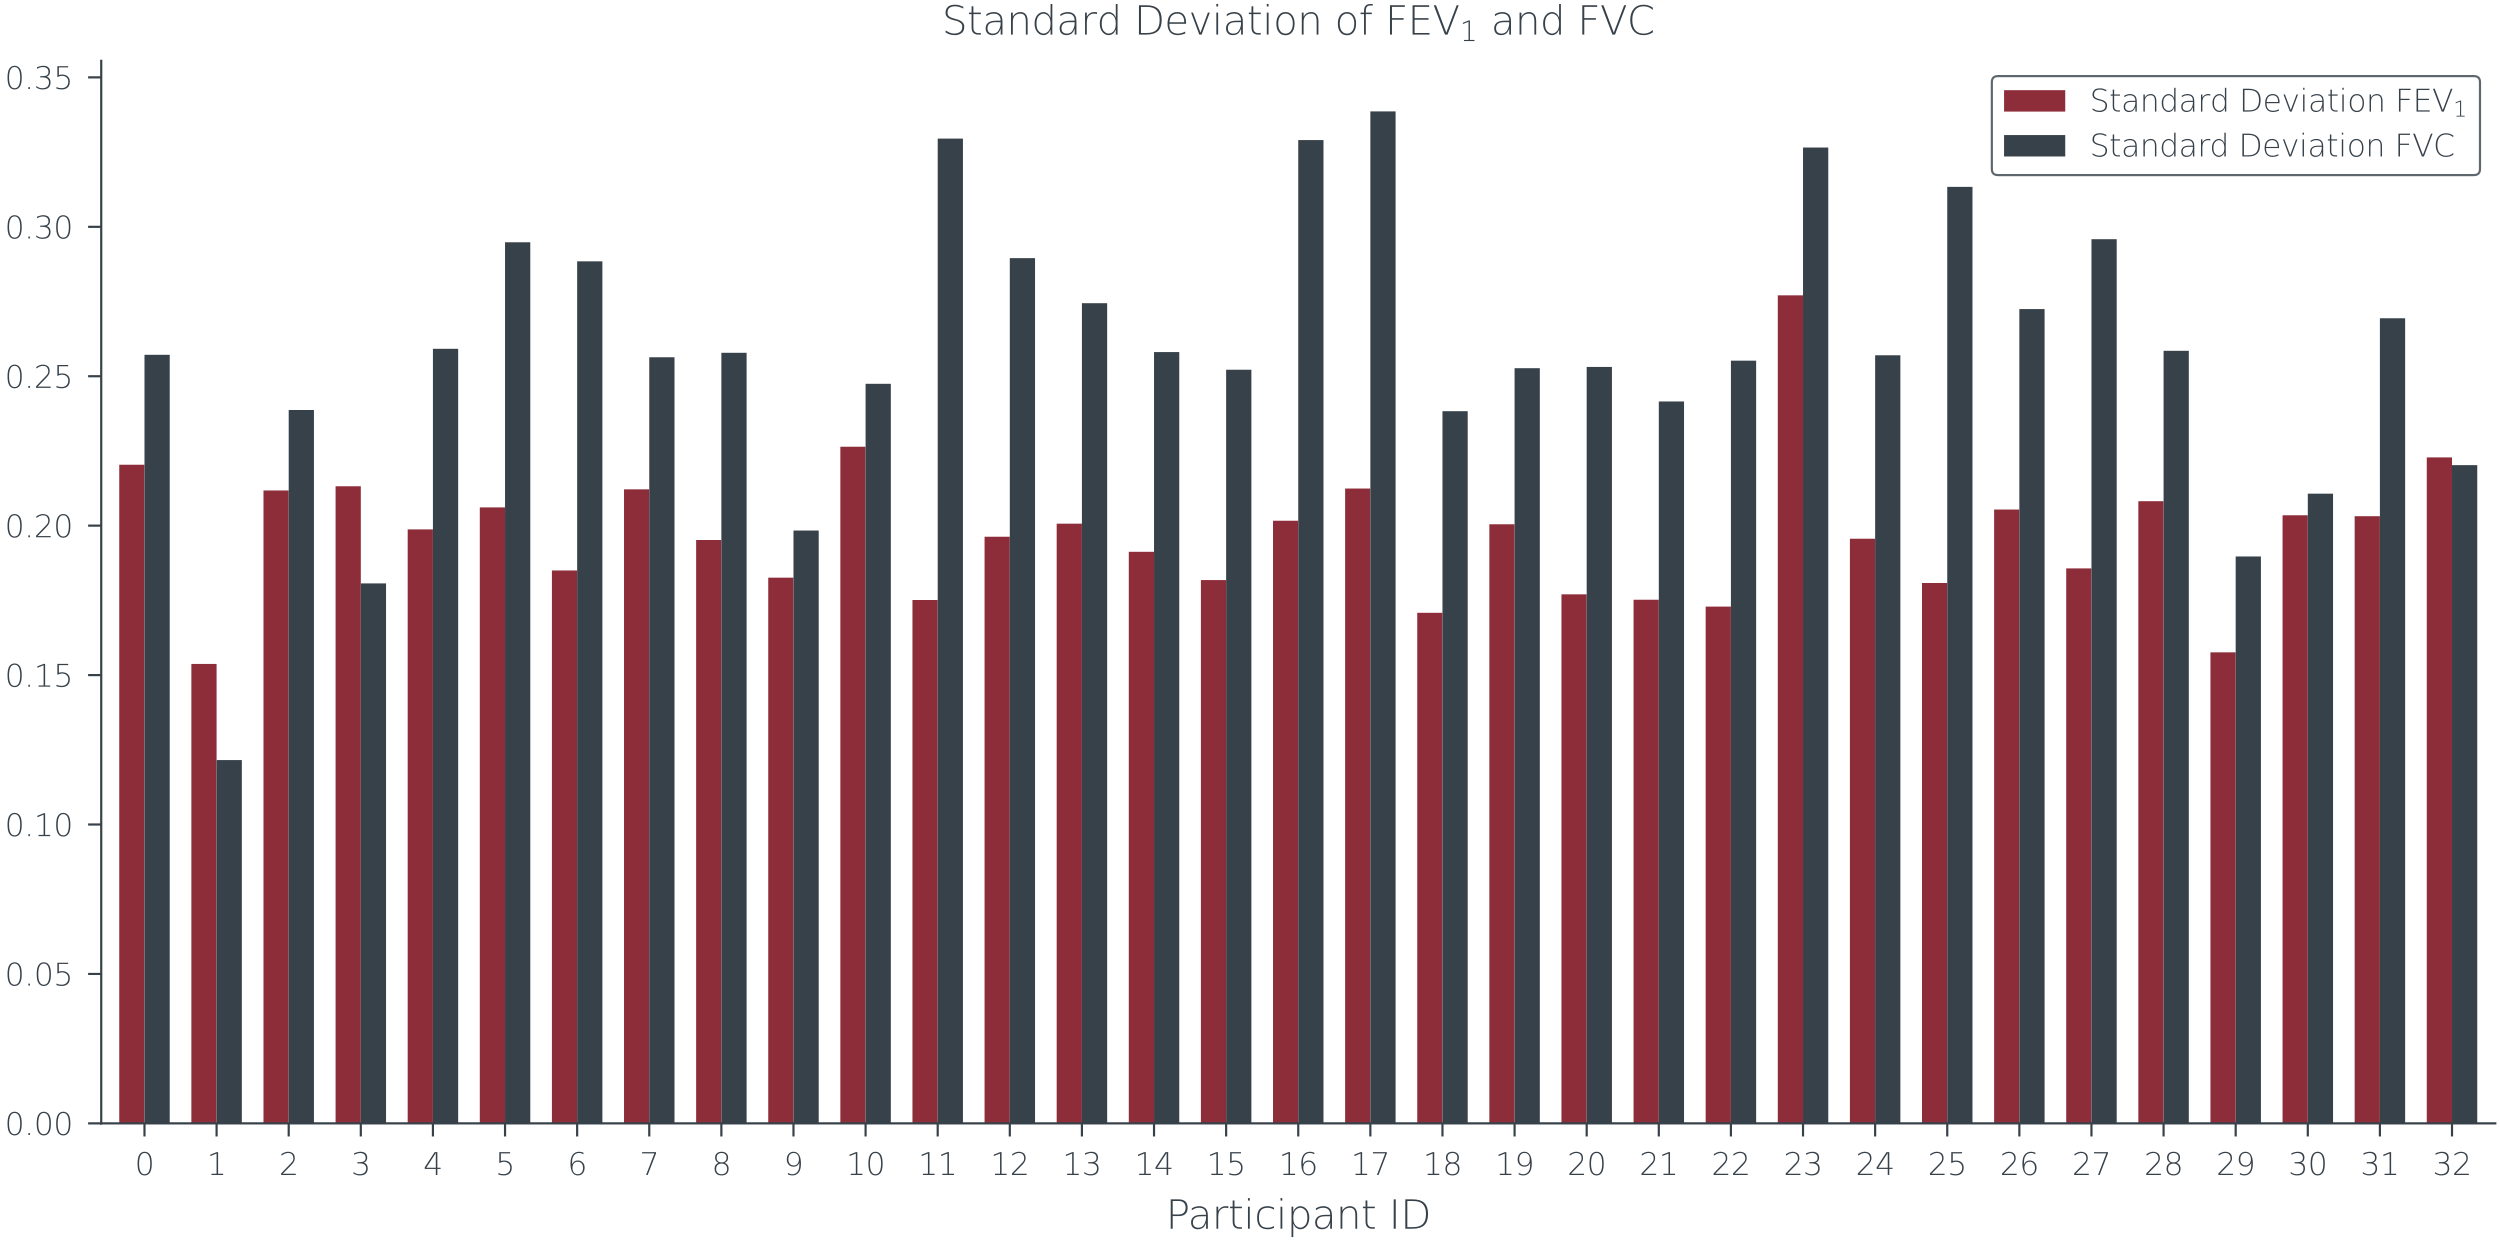 <?xml version="1.0" encoding="utf-8" standalone="no"?>
<!DOCTYPE svg PUBLIC "-//W3C//DTD SVG 1.1//EN"
  "http://www.w3.org/Graphics/SVG/1.1/DTD/svg11.dtd">
<svg xmlns:xlink="http://www.w3.org/1999/xlink" width="572.16pt" height="284.16pt" viewBox="0 0 572.16 284.16" xmlns="http://www.w3.org/2000/svg" version="1.1">
 <defs>
  <style type="text/css">*{stroke-linejoin: round; stroke-linecap: butt}</style>
 </defs>
 <g id="figure_1">
  <g id="patch_1">
   <path d="M 0 284.16 
L 572.16 284.16 
L 572.16 0 
L 0 0 
L 0 284.16 
z
" style="fill: none"/>
  </g>
  <g id="axes_1">
   <g id="patch_2">
    <path d="M 23.166 257.095 
L 571.08 257.095 
L 571.08 13.919 
L 23.166 13.919 
L 23.166 257.095 
z
" style="fill: none"/>
   </g>
   <g id="matplotlib.axis_1">
    <g id="xtick_1">
     <g id="line2d_1">
      <defs>
       <path id="m3f6332f633" d="M 0 0 
L 0 3 
" style="stroke: #37414a; stroke-width: 0.5"/>
      </defs>
      <g>
       <use xlink:href="#m3f6332f633" x="33.068" y="257.095" style="fill: #37414a; stroke: #37414a; stroke-width: 0.5"/>
      </g>
     </g>
     <g id="text_1">
      <!-- 0 -->
      <g style="fill: #37414a" transform="translate(30.841 268.913)scale(0.07 -0.07)">
       <defs>
        <path id="DejaVuSans-ExtraLight-30" d="M 2016 4494 
Q 1444 4494 1166 3938 
Q 888 3378 888 2328 
Q 888 1278 1166 719 
Q 1444 163 2016 163 
Q 2606 163 2884 719 
Q 3163 1278 3163 2328 
Q 3163 3378 2884 3938 
Q 2606 4494 2016 4494 
z
M 2016 4750 
Q 2691 4750 3084 4200 
Q 3478 3647 3478 2328 
Q 3478 1009 3084 456 
Q 2691 -94 2016 -94 
Q 1359 -94 966 456 
Q 572 1009 572 2328 
Q 572 3647 966 4200 
Q 1359 4750 2016 4750 
z
" transform="scale(0.016)"/>
       </defs>
       <use xlink:href="#DejaVuSans-ExtraLight-30"/>
      </g>
     </g>
    </g>
    <g id="xtick_2">
     <g id="line2d_2">
      <g>
       <use xlink:href="#m3f6332f633" x="49.571" y="257.095" style="fill: #37414a; stroke: #37414a; stroke-width: 0.5"/>
      </g>
     </g>
     <g id="text_2">
      <!-- 1 -->
      <g style="fill: #37414a" transform="translate(47.345 268.913)scale(0.07 -0.07)">
       <defs>
        <path id="DejaVuSans-ExtraLight-31" d="M 950 256 
L 1981 256 
L 1981 4378 
L 703 3866 
L 703 4153 
L 1975 4666 
L 2294 4666 
L 2294 256 
L 3325 256 
L 3325 0 
L 950 0 
L 950 256 
z
" transform="scale(0.016)"/>
       </defs>
       <use xlink:href="#DejaVuSans-ExtraLight-31"/>
      </g>
     </g>
    </g>
    <g id="xtick_3">
     <g id="line2d_3">
      <g>
       <use xlink:href="#m3f6332f633" x="66.075" y="257.095" style="fill: #37414a; stroke: #37414a; stroke-width: 0.5"/>
      </g>
     </g>
     <g id="text_3">
      <!-- 2 -->
      <g style="fill: #37414a" transform="translate(63.848 268.913)scale(0.07 -0.07)">
       <defs>
        <path id="DejaVuSans-ExtraLight-32" d="M 769 253 
L 3431 253 
L 3431 0 
L 444 0 
L 444 328 
L 1606 1538 
Q 2038 1975 2388 2347 
Q 2713 2694 2822 2884 
Q 2931 3075 2931 3388 
Q 2931 3928 2600 4256 
Q 2359 4494 1825 4494 
Q 1513 4494 1106 4313 
Q 928 4231 500 3953 
L 500 4284 
Q 681 4413 1031 4569 
Q 1428 4747 1819 4750 
Q 2422 4750 2828 4441 
Q 3225 4131 3225 3419 
Q 3225 3131 3119 2875 
Q 2994 2575 2725 2266 
Q 2647 2175 2228 1744 
L 769 253 
z
" transform="scale(0.016)"/>
       </defs>
       <use xlink:href="#DejaVuSans-ExtraLight-32"/>
      </g>
     </g>
    </g>
    <g id="xtick_4">
     <g id="line2d_4">
      <g>
       <use xlink:href="#m3f6332f633" x="82.578" y="257.095" style="fill: #37414a; stroke: #37414a; stroke-width: 0.5"/>
      </g>
     </g>
     <g id="text_4">
      <!-- 3 -->
      <g style="fill: #37414a" transform="translate(80.351 268.913)scale(0.07 -0.07)">
       <defs>
        <path id="DejaVuSans-ExtraLight-33" d="M 2597 2516 
Q 2972 2425 3188 2113 
Q 3400 1806 3400 1356 
Q 3400 666 3003 287 
Q 2606 -91 1734 -91 
Q 1441 -91 1131 0 
Q 819 94 488 288 
L 488 628 
Q 750 400 1063 281 
Q 1375 166 1700 166 
Q 2375 166 2731 472 
Q 3084 775 3084 1356 
Q 3084 1831 2756 2097 
Q 2425 2366 1838 2366 
L 1294 2366 
L 1294 2628 
L 1863 2628 
Q 2403 2628 2688 2844 
Q 2975 3063 2975 3475 
Q 2975 3963 2681 4225 
Q 2384 4488 1834 4488 
Q 1578 4488 1281 4397 
Q 984 4306 628 4116 
L 628 4441 
Q 988 4594 1300 4666 
Q 1616 4744 1894 4750 
Q 2609 4750 2950 4425 
Q 3294 4097 3294 3541 
Q 3294 3169 3113 2888 
Q 2938 2616 2597 2516 
z
" transform="scale(0.016)"/>
       </defs>
       <use xlink:href="#DejaVuSans-ExtraLight-33"/>
      </g>
     </g>
    </g>
    <g id="xtick_5">
     <g id="line2d_5">
      <g>
       <use xlink:href="#m3f6332f633" x="99.082" y="257.095" style="fill: #37414a; stroke: #37414a; stroke-width: 0.5"/>
      </g>
     </g>
     <g id="text_5">
      <!-- 4 -->
      <g style="fill: #37414a" transform="translate(96.855 268.913)scale(0.07 -0.07)">
       <defs>
        <path id="DejaVuSans-ExtraLight-34" d="M 2575 4494 
L 638 1488 
L 2575 1488 
L 2575 4494 
z
M 2331 4666 
L 2894 4666 
L 2894 1488 
L 3559 1488 
L 3559 1238 
L 2894 1238 
L 2894 0 
L 2575 0 
L 2575 1238 
L 313 1238 
L 313 1563 
L 2331 4666 
z
" transform="scale(0.016)"/>
       </defs>
       <use xlink:href="#DejaVuSans-ExtraLight-34"/>
      </g>
     </g>
    </g>
    <g id="xtick_6">
     <g id="line2d_6">
      <g>
       <use xlink:href="#m3f6332f633" x="115.585" y="257.095" style="fill: #37414a; stroke: #37414a; stroke-width: 0.5"/>
      </g>
     </g>
     <g id="text_6">
      <!-- 5 -->
      <g style="fill: #37414a" transform="translate(113.358 268.913)scale(0.07 -0.07)">
       <defs>
        <path id="DejaVuSans-ExtraLight-35" d="M 816 4666 
L 3031 4666 
L 3031 4413 
L 1131 4413 
L 1131 2847 
Q 1269 2897 1406 2925 
Q 1544 2950 1809 2950 
Q 2525 2950 2944 2556 
Q 3359 2166 3359 1497 
Q 3359 744 2931 325 
Q 2503 -91 1722 -91 
Q 1463 -91 1191 -47 
Q 922 -3 631 84 
L 631 403 
Q 875 288 1138 228 
Q 1397 172 1688 172 
Q 2313 172 2681 528 
Q 3050 884 3050 1497 
Q 3050 2050 2691 2372 
Q 2328 2697 1709 2697 
Q 1581 2697 1331 2628 
Q 1078 2563 816 2422 
L 816 4666 
z
" transform="scale(0.016)"/>
       </defs>
       <use xlink:href="#DejaVuSans-ExtraLight-35"/>
      </g>
     </g>
    </g>
    <g id="xtick_7">
     <g id="line2d_7">
      <g>
       <use xlink:href="#m3f6332f633" x="132.089" y="257.095" style="fill: #37414a; stroke: #37414a; stroke-width: 0.5"/>
      </g>
     </g>
     <g id="text_7">
      <!-- 6 -->
      <g style="fill: #37414a" transform="translate(129.862 268.913)scale(0.07 -0.07)">
       <defs>
        <path id="DejaVuSans-ExtraLight-36" d="M 2900 2365 
Q 2609 2706 2112 2706 
Q 1616 2706 1325 2365 
Q 1034 2025 1034 1434 
Q 1034 844 1325 503 
Q 1616 163 2112 163 
Q 2609 163 2900 503 
Q 3191 844 3191 1434 
Q 3191 2025 2900 2365 
z
M 3278 4563 
L 3278 4231 
Q 3059 4363 2841 4431 
Q 2619 4500 2403 4500 
Q 1472 4500 1100 3584 
Q 931 3169 944 2175 
Q 1103 2519 1347 2713 
Q 1663 2966 2150 2966 
Q 2738 2966 3128 2550 
Q 3516 2138 3516 1497 
Q 3516 778 3134 343 
Q 2753 -91 2141 -91 
Q 1400 -91 1009 531 
Q 622 1150 622 2328 
Q 622 3584 1100 4169 
Q 1575 4750 2381 4750 
Q 2597 4750 2819 4703 
Q 3038 4656 3278 4563 
z
" transform="scale(0.016)"/>
       </defs>
       <use xlink:href="#DejaVuSans-ExtraLight-36"/>
      </g>
     </g>
    </g>
    <g id="xtick_8">
     <g id="line2d_8">
      <g>
       <use xlink:href="#m3f6332f633" x="148.592" y="257.095" style="fill: #37414a; stroke: #37414a; stroke-width: 0.5"/>
      </g>
     </g>
     <g id="text_8">
      <!-- 7 -->
      <g style="fill: #37414a" transform="translate(146.365 268.913)scale(0.07 -0.07)">
       <defs>
        <path id="DejaVuSans-ExtraLight-37" d="M 525 4666 
L 3363 4666 
L 3363 4397 
L 1669 0 
L 1338 0 
L 3034 4409 
L 525 4409 
L 525 4666 
z
" transform="scale(0.016)"/>
       </defs>
       <use xlink:href="#DejaVuSans-ExtraLight-37"/>
      </g>
     </g>
    </g>
    <g id="xtick_9">
     <g id="line2d_9">
      <g>
       <use xlink:href="#m3f6332f633" x="165.095" y="257.095" style="fill: #37414a; stroke: #37414a; stroke-width: 0.5"/>
      </g>
     </g>
     <g id="text_9">
      <!-- 8 -->
      <g style="fill: #37414a" transform="translate(162.868 268.913)scale(0.07 -0.07)">
       <defs>
        <path id="DejaVuSans-ExtraLight-38" d="M 2034 2325 
Q 1513 2325 1213 2038 
Q 916 1747 916 1240 
Q 916 734 1213 447 
Q 1513 156 2034 156 
Q 2556 156 2856 447 
Q 3159 738 3159 1241 
Q 3159 1747 2859 2038 
Q 2559 2325 2034 2325 
z
M 1403 2484 
Q 1100 2597 906 2863 
Q 703 3141 703 3541 
Q 703 4100 1059 4425 
Q 1416 4750 2034 4750 
Q 2656 4750 3009 4425 
Q 3366 4100 3366 3541 
Q 3366 3125 3163 2863 
Q 2953 2591 2669 2484 
Q 3019 2369 3238 2069 
Q 3466 1759 3466 1313 
Q 3466 634 3097 272 
Q 2725 -91 2034 -91 
Q 1344 -91 972 272 
Q 603 634 603 1313 
Q 603 1759 831 2069 
Q 1084 2378 1403 2484 
z
M 1287 4241 
Q 1022 3988 1022 3534 
Q 1022 3081 1287 2828 
Q 1553 2575 2034 2575 
Q 2509 2575 2781 2828 
Q 3050 3081 3050 3534 
Q 3050 3988 2781 4241 
Q 2509 4494 2034 4494 
Q 1553 4494 1287 4241 
z
" transform="scale(0.016)"/>
       </defs>
       <use xlink:href="#DejaVuSans-ExtraLight-38"/>
      </g>
     </g>
    </g>
    <g id="xtick_10">
     <g id="line2d_10">
      <g>
       <use xlink:href="#m3f6332f633" x="181.599" y="257.095" style="fill: #37414a; stroke: #37414a; stroke-width: 0.5"/>
      </g>
     </g>
     <g id="text_10">
      <!-- 9 -->
      <g style="fill: #37414a" transform="translate(179.372 268.913)scale(0.07 -0.07)">
       <defs>
        <path id="DejaVuSans-ExtraLight-39" d="M 859 97 
L 859 428 
Q 1078 297 1297 228 
Q 1519 159 1734 159 
Q 2666 159 3038 1075 
Q 3206 1491 3194 2484 
Q 3034 2141 2791 1947 
Q 2475 1694 1988 1694 
Q 1400 1694 1009 2109 
Q 622 2522 622 3163 
Q 622 3881 1003 4316 
Q 1388 4750 1997 4750 
Q 2738 4750 3128 4131 
Q 3516 3509 3516 2331 
Q 3516 1075 3041 494 
Q 2563 -91 1756 -91 
Q 1541 -91 1319 -44 
Q 1100 3 859 97 
z
M 1237 2293 
Q 1528 1953 2025 1953 
Q 2522 1953 2812 2293 
Q 3103 2634 3103 3225 
Q 3103 3816 2812 4156 
Q 2522 4497 2025 4497 
Q 1528 4497 1237 4156 
Q 947 3816 947 3225 
Q 947 2634 1237 2293 
z
" transform="scale(0.016)"/>
       </defs>
       <use xlink:href="#DejaVuSans-ExtraLight-39"/>
      </g>
     </g>
    </g>
    <g id="xtick_11">
     <g id="line2d_11">
      <g>
       <use xlink:href="#m3f6332f633" x="198.102" y="257.095" style="fill: #37414a; stroke: #37414a; stroke-width: 0.5"/>
      </g>
     </g>
     <g id="text_11">
      <!-- 10 -->
      <g style="fill: #37414a" transform="translate(193.648 268.913)scale(0.07 -0.07)">
       <use xlink:href="#DejaVuSans-ExtraLight-31"/>
       <use xlink:href="#DejaVuSans-ExtraLight-30" x="63.623"/>
      </g>
     </g>
    </g>
    <g id="xtick_12">
     <g id="line2d_12">
      <g>
       <use xlink:href="#m3f6332f633" x="214.606" y="257.095" style="fill: #37414a; stroke: #37414a; stroke-width: 0.5"/>
      </g>
     </g>
     <g id="text_12">
      <!-- 11 -->
      <g style="fill: #37414a" transform="translate(210.152 268.913)scale(0.07 -0.07)">
       <use xlink:href="#DejaVuSans-ExtraLight-31"/>
       <use xlink:href="#DejaVuSans-ExtraLight-31" x="63.623"/>
      </g>
     </g>
    </g>
    <g id="xtick_13">
     <g id="line2d_13">
      <g>
       <use xlink:href="#m3f6332f633" x="231.109" y="257.095" style="fill: #37414a; stroke: #37414a; stroke-width: 0.5"/>
      </g>
     </g>
     <g id="text_13">
      <!-- 12 -->
      <g style="fill: #37414a" transform="translate(226.655 268.913)scale(0.07 -0.07)">
       <use xlink:href="#DejaVuSans-ExtraLight-31"/>
       <use xlink:href="#DejaVuSans-ExtraLight-32" x="63.623"/>
      </g>
     </g>
    </g>
    <g id="xtick_14">
     <g id="line2d_14">
      <g>
       <use xlink:href="#m3f6332f633" x="247.612" y="257.095" style="fill: #37414a; stroke: #37414a; stroke-width: 0.5"/>
      </g>
     </g>
     <g id="text_14">
      <!-- 13 -->
      <g style="fill: #37414a" transform="translate(243.159 268.913)scale(0.07 -0.07)">
       <use xlink:href="#DejaVuSans-ExtraLight-31"/>
       <use xlink:href="#DejaVuSans-ExtraLight-33" x="63.623"/>
      </g>
     </g>
    </g>
    <g id="xtick_15">
     <g id="line2d_15">
      <g>
       <use xlink:href="#m3f6332f633" x="264.116" y="257.095" style="fill: #37414a; stroke: #37414a; stroke-width: 0.5"/>
      </g>
     </g>
     <g id="text_15">
      <!-- 14 -->
      <g style="fill: #37414a" transform="translate(259.662 268.913)scale(0.07 -0.07)">
       <use xlink:href="#DejaVuSans-ExtraLight-31"/>
       <use xlink:href="#DejaVuSans-ExtraLight-34" x="63.623"/>
      </g>
     </g>
    </g>
    <g id="xtick_16">
     <g id="line2d_16">
      <g>
       <use xlink:href="#m3f6332f633" x="280.619" y="257.095" style="fill: #37414a; stroke: #37414a; stroke-width: 0.5"/>
      </g>
     </g>
     <g id="text_16">
      <!-- 15 -->
      <g style="fill: #37414a" transform="translate(276.166 268.913)scale(0.07 -0.07)">
       <use xlink:href="#DejaVuSans-ExtraLight-31"/>
       <use xlink:href="#DejaVuSans-ExtraLight-35" x="63.623"/>
      </g>
     </g>
    </g>
    <g id="xtick_17">
     <g id="line2d_17">
      <g>
       <use xlink:href="#m3f6332f633" x="297.123" y="257.095" style="fill: #37414a; stroke: #37414a; stroke-width: 0.5"/>
      </g>
     </g>
     <g id="text_17">
      <!-- 16 -->
      <g style="fill: #37414a" transform="translate(292.669 268.913)scale(0.07 -0.07)">
       <use xlink:href="#DejaVuSans-ExtraLight-31"/>
       <use xlink:href="#DejaVuSans-ExtraLight-36" x="63.623"/>
      </g>
     </g>
    </g>
    <g id="xtick_18">
     <g id="line2d_18">
      <g>
       <use xlink:href="#m3f6332f633" x="313.626" y="257.095" style="fill: #37414a; stroke: #37414a; stroke-width: 0.5"/>
      </g>
     </g>
     <g id="text_18">
      <!-- 17 -->
      <g style="fill: #37414a" transform="translate(309.172 268.913)scale(0.07 -0.07)">
       <use xlink:href="#DejaVuSans-ExtraLight-31"/>
       <use xlink:href="#DejaVuSans-ExtraLight-37" x="63.623"/>
      </g>
     </g>
    </g>
    <g id="xtick_19">
     <g id="line2d_19">
      <g>
       <use xlink:href="#m3f6332f633" x="330.13" y="257.095" style="fill: #37414a; stroke: #37414a; stroke-width: 0.5"/>
      </g>
     </g>
     <g id="text_19">
      <!-- 18 -->
      <g style="fill: #37414a" transform="translate(325.676 268.913)scale(0.07 -0.07)">
       <use xlink:href="#DejaVuSans-ExtraLight-31"/>
       <use xlink:href="#DejaVuSans-ExtraLight-38" x="63.623"/>
      </g>
     </g>
    </g>
    <g id="xtick_20">
     <g id="line2d_20">
      <g>
       <use xlink:href="#m3f6332f633" x="346.633" y="257.095" style="fill: #37414a; stroke: #37414a; stroke-width: 0.5"/>
      </g>
     </g>
     <g id="text_20">
      <!-- 19 -->
      <g style="fill: #37414a" transform="translate(342.179 268.913)scale(0.07 -0.07)">
       <use xlink:href="#DejaVuSans-ExtraLight-31"/>
       <use xlink:href="#DejaVuSans-ExtraLight-39" x="63.623"/>
      </g>
     </g>
    </g>
    <g id="xtick_21">
     <g id="line2d_21">
      <g>
       <use xlink:href="#m3f6332f633" x="363.136" y="257.095" style="fill: #37414a; stroke: #37414a; stroke-width: 0.5"/>
      </g>
     </g>
     <g id="text_21">
      <!-- 20 -->
      <g style="fill: #37414a" transform="translate(358.683 268.913)scale(0.07 -0.07)">
       <use xlink:href="#DejaVuSans-ExtraLight-32"/>
       <use xlink:href="#DejaVuSans-ExtraLight-30" x="63.623"/>
      </g>
     </g>
    </g>
    <g id="xtick_22">
     <g id="line2d_22">
      <g>
       <use xlink:href="#m3f6332f633" x="379.64" y="257.095" style="fill: #37414a; stroke: #37414a; stroke-width: 0.5"/>
      </g>
     </g>
     <g id="text_22">
      <!-- 21 -->
      <g style="fill: #37414a" transform="translate(375.186 268.913)scale(0.07 -0.07)">
       <use xlink:href="#DejaVuSans-ExtraLight-32"/>
       <use xlink:href="#DejaVuSans-ExtraLight-31" x="63.623"/>
      </g>
     </g>
    </g>
    <g id="xtick_23">
     <g id="line2d_23">
      <g>
       <use xlink:href="#m3f6332f633" x="396.143" y="257.095" style="fill: #37414a; stroke: #37414a; stroke-width: 0.5"/>
      </g>
     </g>
     <g id="text_23">
      <!-- 22 -->
      <g style="fill: #37414a" transform="translate(391.69 268.913)scale(0.07 -0.07)">
       <use xlink:href="#DejaVuSans-ExtraLight-32"/>
       <use xlink:href="#DejaVuSans-ExtraLight-32" x="63.623"/>
      </g>
     </g>
    </g>
    <g id="xtick_24">
     <g id="line2d_24">
      <g>
       <use xlink:href="#m3f6332f633" x="412.647" y="257.095" style="fill: #37414a; stroke: #37414a; stroke-width: 0.5"/>
      </g>
     </g>
     <g id="text_24">
      <!-- 23 -->
      <g style="fill: #37414a" transform="translate(408.193 268.913)scale(0.07 -0.07)">
       <use xlink:href="#DejaVuSans-ExtraLight-32"/>
       <use xlink:href="#DejaVuSans-ExtraLight-33" x="63.623"/>
      </g>
     </g>
    </g>
    <g id="xtick_25">
     <g id="line2d_25">
      <g>
       <use xlink:href="#m3f6332f633" x="429.15" y="257.095" style="fill: #37414a; stroke: #37414a; stroke-width: 0.5"/>
      </g>
     </g>
     <g id="text_25">
      <!-- 24 -->
      <g style="fill: #37414a" transform="translate(424.696 268.913)scale(0.07 -0.07)">
       <use xlink:href="#DejaVuSans-ExtraLight-32"/>
       <use xlink:href="#DejaVuSans-ExtraLight-34" x="63.623"/>
      </g>
     </g>
    </g>
    <g id="xtick_26">
     <g id="line2d_26">
      <g>
       <use xlink:href="#m3f6332f633" x="445.654" y="257.095" style="fill: #37414a; stroke: #37414a; stroke-width: 0.5"/>
      </g>
     </g>
     <g id="text_26">
      <!-- 25 -->
      <g style="fill: #37414a" transform="translate(441.2 268.913)scale(0.07 -0.07)">
       <use xlink:href="#DejaVuSans-ExtraLight-32"/>
       <use xlink:href="#DejaVuSans-ExtraLight-35" x="63.623"/>
      </g>
     </g>
    </g>
    <g id="xtick_27">
     <g id="line2d_27">
      <g>
       <use xlink:href="#m3f6332f633" x="462.157" y="257.095" style="fill: #37414a; stroke: #37414a; stroke-width: 0.5"/>
      </g>
     </g>
     <g id="text_27">
      <!-- 26 -->
      <g style="fill: #37414a" transform="translate(457.703 268.913)scale(0.07 -0.07)">
       <use xlink:href="#DejaVuSans-ExtraLight-32"/>
       <use xlink:href="#DejaVuSans-ExtraLight-36" x="63.623"/>
      </g>
     </g>
    </g>
    <g id="xtick_28">
     <g id="line2d_28">
      <g>
       <use xlink:href="#m3f6332f633" x="478.66" y="257.095" style="fill: #37414a; stroke: #37414a; stroke-width: 0.5"/>
      </g>
     </g>
     <g id="text_28">
      <!-- 27 -->
      <g style="fill: #37414a" transform="translate(474.207 268.913)scale(0.07 -0.07)">
       <use xlink:href="#DejaVuSans-ExtraLight-32"/>
       <use xlink:href="#DejaVuSans-ExtraLight-37" x="63.623"/>
      </g>
     </g>
    </g>
    <g id="xtick_29">
     <g id="line2d_29">
      <g>
       <use xlink:href="#m3f6332f633" x="495.164" y="257.095" style="fill: #37414a; stroke: #37414a; stroke-width: 0.5"/>
      </g>
     </g>
     <g id="text_29">
      <!-- 28 -->
      <g style="fill: #37414a" transform="translate(490.71 268.913)scale(0.07 -0.07)">
       <use xlink:href="#DejaVuSans-ExtraLight-32"/>
       <use xlink:href="#DejaVuSans-ExtraLight-38" x="63.623"/>
      </g>
     </g>
    </g>
    <g id="xtick_30">
     <g id="line2d_30">
      <g>
       <use xlink:href="#m3f6332f633" x="511.667" y="257.095" style="fill: #37414a; stroke: #37414a; stroke-width: 0.5"/>
      </g>
     </g>
     <g id="text_30">
      <!-- 29 -->
      <g style="fill: #37414a" transform="translate(507.213 268.913)scale(0.07 -0.07)">
       <use xlink:href="#DejaVuSans-ExtraLight-32"/>
       <use xlink:href="#DejaVuSans-ExtraLight-39" x="63.623"/>
      </g>
     </g>
    </g>
    <g id="xtick_31">
     <g id="line2d_31">
      <g>
       <use xlink:href="#m3f6332f633" x="528.171" y="257.095" style="fill: #37414a; stroke: #37414a; stroke-width: 0.5"/>
      </g>
     </g>
     <g id="text_31">
      <!-- 30 -->
      <g style="fill: #37414a" transform="translate(523.717 268.913)scale(0.07 -0.07)">
       <use xlink:href="#DejaVuSans-ExtraLight-33"/>
       <use xlink:href="#DejaVuSans-ExtraLight-30" x="63.623"/>
      </g>
     </g>
    </g>
    <g id="xtick_32">
     <g id="line2d_32">
      <g>
       <use xlink:href="#m3f6332f633" x="544.674" y="257.095" style="fill: #37414a; stroke: #37414a; stroke-width: 0.5"/>
      </g>
     </g>
     <g id="text_32">
      <!-- 31 -->
      <g style="fill: #37414a" transform="translate(540.22 268.913)scale(0.07 -0.07)">
       <use xlink:href="#DejaVuSans-ExtraLight-33"/>
       <use xlink:href="#DejaVuSans-ExtraLight-31" x="63.623"/>
      </g>
     </g>
    </g>
    <g id="xtick_33">
     <g id="line2d_33">
      <g>
       <use xlink:href="#m3f6332f633" x="561.177" y="257.095" style="fill: #37414a; stroke: #37414a; stroke-width: 0.5"/>
      </g>
     </g>
     <g id="text_33">
      <!-- 32 -->
      <g style="fill: #37414a" transform="translate(556.724 268.913)scale(0.07 -0.07)">
       <use xlink:href="#DejaVuSans-ExtraLight-33"/>
       <use xlink:href="#DejaVuSans-ExtraLight-32" x="63.623"/>
      </g>
     </g>
    </g>
    <g id="text_34">
     <!-- Participant ID -->
     <g style="fill: #37414a" transform="translate(266.812 281.208)scale(0.09 -0.09)">
      <defs>
       <path id="DejaVuSans-ExtraLight-50" d="M 1094 4406 
L 1094 2263 
L 2053 2263 
Q 2575 2263 2859 2541 
Q 3147 2819 3147 3338 
Q 3147 3847 2859 4128 
Q 2575 4406 2053 4406 
L 1094 4406 
z
M 781 4666 
L 2053 4666 
Q 2750 4666 3109 4328 
Q 3466 3991 3466 3338 
Q 3466 2681 3109 2344 
Q 2750 2006 2053 2006 
L 1094 2006 
L 1094 0 
L 781 0 
L 781 4666 
z
" transform="scale(0.016)"/>
       <path id="DejaVuSans-ExtraLight-61" d="M 2125 1975 
Q 1431 1975 1125 1728 
Q 819 1481 819 1006 
Q 819 544 1072 350 
Q 1325 156 1672 156 
Q 2328 156 2616 713 
Q 2906 1269 2906 1759 
L 2906 1975 
L 2125 1975 
z
M 3197 1997 
L 3197 0 
L 2913 0 
L 2913 950 
Q 2672 253 2275 63 
Q 1959 -91 1647 -91 
Q 1125 -91 825 188 
Q 525 469 525 1012 
Q 525 1556 916 1881 
Q 1306 2209 2194 2209 
L 2906 2209 
L 2906 2266 
Q 2906 2731 2641 3031 
Q 2378 3331 1772 3331 
Q 1472 3331 1159 3219 
Q 959 3147 641 2928 
L 641 3238 
Q 919 3409 1159 3481 
Q 1509 3584 1831 3584 
Q 2450 3584 2850 3209 
Q 3197 2888 3197 1997 
z
" transform="scale(0.016)"/>
       <path id="DejaVuSans-ExtraLight-72" d="M 2625 3253 
Q 2556 3288 2438 3313 
Q 2331 3331 2169 3331 
Q 1638 3331 1288 2938 
Q 1013 2619 1013 1844 
L 1013 0 
L 731 0 
L 731 3500 
L 1013 3500 
L 1013 2844 
Q 1153 3125 1406 3319 
Q 1756 3584 2231 3584 
Q 2353 3584 2444 3575 
Q 2538 3575 2625 3553 
L 2625 3253 
z
" transform="scale(0.016)"/>
       <path id="DejaVuSans-ExtraLight-74" d="M 1028 4494 
L 1028 3500 
L 2213 3500 
L 2213 3256 
L 1028 3256 
L 1028 1153 
Q 1028 753 1131 594 
Q 1344 244 1750 244 
L 2213 244 
L 2213 0 
L 1766 0 
Q 1338 0 1038 250 
Q 738 500 738 1153 
L 738 3256 
L 319 3256 
L 319 3500 
L 738 3500 
L 738 4494 
L 1028 4494 
z
" transform="scale(0.016)"/>
       <path id="DejaVuSans-ExtraLight-69" d="M 719 3500 
L 1006 3500 
L 1006 0 
L 719 0 
L 719 3500 
z
M 719 4863 
L 1006 4863 
L 1006 4469 
L 719 4469 
L 719 4863 
z
" transform="scale(0.016)"/>
       <path id="DejaVuSans-ExtraLight-63" d="M 3122 3331 
L 3122 3025 
Q 2863 3184 2694 3241 
Q 2403 3331 2138 3331 
Q 1381 3331 1053 2943 
Q 725 2556 725 1747 
Q 725 931 1053 543 
Q 1381 156 2138 156 
Q 2388 156 2631 225 
Q 2878 291 3122 425 
L 3122 134 
Q 2881 22 2625 -34 
Q 2366 -91 2113 -91 
Q 1344 -91 891 325 
Q 438 744 438 1747 
Q 438 2750 891 3169 
Q 1344 3584 2113 3584 
Q 2363 3584 2644 3513 
Q 2925 3444 3122 3331 
z
" transform="scale(0.016)"/>
       <path id="DejaVuSans-ExtraLight-70" d="M 1013 794 
L 1013 -1331 
L 731 -1331 
L 731 3500 
L 1013 3500 
L 1013 2700 
Q 1209 3156 1441 3325 
Q 1794 3584 2106 3584 
Q 2728 3584 3140 3078 
Q 3553 2572 3553 1747 
Q 3553 922 3140 415 
Q 2728 -91 2106 -91 
Q 1794 -91 1441 169 
Q 1209 338 1013 794 
z
M 2888 528 
Q 3250 894 3250 1747 
Q 3250 2600 2888 2966 
Q 2528 3331 2128 3331 
Q 1738 3331 1375 2966 
Q 1016 2600 1016 1747 
Q 1016 894 1375 528 
Q 1738 163 2128 163 
Q 2528 163 2888 528 
z
" transform="scale(0.016)"/>
       <path id="DejaVuSans-ExtraLight-6e" d="M 3369 2113 
L 3369 0 
L 3081 0 
L 3081 2094 
Q 3081 2775 2862 3053 
Q 2644 3331 2219 3331 
Q 1722 3331 1369 3031 
Q 1013 2728 1013 1978 
L 1013 0 
L 725 0 
L 725 3500 
L 1013 3500 
L 1013 2844 
Q 1166 3163 1416 3331 
Q 1784 3584 2231 3584 
Q 2750 3584 3059 3231 
Q 3369 2881 3369 2113 
z
" transform="scale(0.016)"/>
       <path id="DejaVuSans-ExtraLight-20" transform="scale(0.016)"/>
       <path id="DejaVuSans-ExtraLight-49" d="M 775 4666 
L 1100 4666 
L 1100 0 
L 775 0 
L 775 4666 
z
" transform="scale(0.016)"/>
       <path id="DejaVuSans-ExtraLight-44" d="M 1097 4400 
L 1097 253 
L 2022 253 
Q 3078 253 3569 753 
Q 4063 1253 4063 2331 
Q 4063 3403 3569 3903 
Q 3078 4400 2022 4400 
L 1097 4400 
z
M 778 4666 
L 1925 4666 
Q 3200 4666 3797 4100 
Q 4394 3538 4394 2338 
Q 4394 1131 3794 565 
Q 3194 0 1925 0 
L 778 0 
L 778 4666 
z
" transform="scale(0.016)"/>
      </defs>
      <use xlink:href="#DejaVuSans-ExtraLight-50"/>
      <use xlink:href="#DejaVuSans-ExtraLight-61" x="55.803"/>
      <use xlink:href="#DejaVuSans-ExtraLight-72" x="117.082"/>
      <use xlink:href="#DejaVuSans-ExtraLight-74" x="158.195"/>
      <use xlink:href="#DejaVuSans-ExtraLight-69" x="197.404"/>
      <use xlink:href="#DejaVuSans-ExtraLight-63" x="225.188"/>
      <use xlink:href="#DejaVuSans-ExtraLight-69" x="280.168"/>
      <use xlink:href="#DejaVuSans-ExtraLight-70" x="307.951"/>
      <use xlink:href="#DejaVuSans-ExtraLight-61" x="371.428"/>
      <use xlink:href="#DejaVuSans-ExtraLight-6e" x="432.707"/>
      <use xlink:href="#DejaVuSans-ExtraLight-74" x="496.086"/>
      <use xlink:href="#DejaVuSans-ExtraLight-20" x="535.295"/>
      <use xlink:href="#DejaVuSans-ExtraLight-49" x="567.082"/>
      <use xlink:href="#DejaVuSans-ExtraLight-44" x="596.574"/>
     </g>
    </g>
   </g>
   <g id="matplotlib.axis_2">
    <g id="ytick_1">
     <g id="line2d_34">
      <defs>
       <path id="ma115143bcc" d="M 0 0 
L -3 0 
" style="stroke: #37414a; stroke-width: 0.5"/>
      </defs>
      <g>
       <use xlink:href="#ma115143bcc" x="23.166" y="257.095" style="fill: #37414a; stroke: #37414a; stroke-width: 0.5"/>
      </g>
     </g>
     <g id="text_35">
      <!-- 0.00 -->
      <g style="fill: #37414a" transform="translate(1.08 259.754)scale(0.07 -0.07)">
       <defs>
        <path id="DejaVuSans-ExtraLight-2e" d="M 856 394 
L 1175 394 
L 1175 0 
L 856 0 
L 856 394 
z
" transform="scale(0.016)"/>
       </defs>
       <use xlink:href="#DejaVuSans-ExtraLight-30"/>
       <use xlink:href="#DejaVuSans-ExtraLight-2e" x="63.623"/>
       <use xlink:href="#DejaVuSans-ExtraLight-30" x="95.41"/>
       <use xlink:href="#DejaVuSans-ExtraLight-30" x="159.033"/>
      </g>
     </g>
    </g>
    <g id="ytick_2">
     <g id="line2d_35">
      <g>
       <use xlink:href="#ma115143bcc" x="23.166" y="222.897" style="fill: #37414a; stroke: #37414a; stroke-width: 0.5"/>
      </g>
     </g>
     <g id="text_36">
      <!-- 0.05 -->
      <g style="fill: #37414a" transform="translate(1.08 225.556)scale(0.07 -0.07)">
       <use xlink:href="#DejaVuSans-ExtraLight-30"/>
       <use xlink:href="#DejaVuSans-ExtraLight-2e" x="63.623"/>
       <use xlink:href="#DejaVuSans-ExtraLight-30" x="95.41"/>
       <use xlink:href="#DejaVuSans-ExtraLight-35" x="159.033"/>
      </g>
     </g>
    </g>
    <g id="ytick_3">
     <g id="line2d_36">
      <g>
       <use xlink:href="#ma115143bcc" x="23.166" y="188.699" style="fill: #37414a; stroke: #37414a; stroke-width: 0.5"/>
      </g>
     </g>
     <g id="text_37">
      <!-- 0.10 -->
      <g style="fill: #37414a" transform="translate(1.08 191.359)scale(0.07 -0.07)">
       <use xlink:href="#DejaVuSans-ExtraLight-30"/>
       <use xlink:href="#DejaVuSans-ExtraLight-2e" x="63.623"/>
       <use xlink:href="#DejaVuSans-ExtraLight-31" x="95.41"/>
       <use xlink:href="#DejaVuSans-ExtraLight-30" x="159.033"/>
      </g>
     </g>
    </g>
    <g id="ytick_4">
     <g id="line2d_37">
      <g>
       <use xlink:href="#ma115143bcc" x="23.166" y="154.502" style="fill: #37414a; stroke: #37414a; stroke-width: 0.5"/>
      </g>
     </g>
     <g id="text_38">
      <!-- 0.15 -->
      <g style="fill: #37414a" transform="translate(1.08 157.161)scale(0.07 -0.07)">
       <use xlink:href="#DejaVuSans-ExtraLight-30"/>
       <use xlink:href="#DejaVuSans-ExtraLight-2e" x="63.623"/>
       <use xlink:href="#DejaVuSans-ExtraLight-31" x="95.41"/>
       <use xlink:href="#DejaVuSans-ExtraLight-35" x="159.033"/>
      </g>
     </g>
    </g>
    <g id="ytick_5">
     <g id="line2d_38">
      <g>
       <use xlink:href="#ma115143bcc" x="23.166" y="120.304" style="fill: #37414a; stroke: #37414a; stroke-width: 0.5"/>
      </g>
     </g>
     <g id="text_39">
      <!-- 0.20 -->
      <g style="fill: #37414a" transform="translate(1.08 122.964)scale(0.07 -0.07)">
       <use xlink:href="#DejaVuSans-ExtraLight-30"/>
       <use xlink:href="#DejaVuSans-ExtraLight-2e" x="63.623"/>
       <use xlink:href="#DejaVuSans-ExtraLight-32" x="95.41"/>
       <use xlink:href="#DejaVuSans-ExtraLight-30" x="159.033"/>
      </g>
     </g>
    </g>
    <g id="ytick_6">
     <g id="line2d_39">
      <g>
       <use xlink:href="#ma115143bcc" x="23.166" y="86.107" style="fill: #37414a; stroke: #37414a; stroke-width: 0.5"/>
      </g>
     </g>
     <g id="text_40">
      <!-- 0.25 -->
      <g style="fill: #37414a" transform="translate(1.08 88.766)scale(0.07 -0.07)">
       <use xlink:href="#DejaVuSans-ExtraLight-30"/>
       <use xlink:href="#DejaVuSans-ExtraLight-2e" x="63.623"/>
       <use xlink:href="#DejaVuSans-ExtraLight-32" x="95.41"/>
       <use xlink:href="#DejaVuSans-ExtraLight-35" x="159.033"/>
      </g>
     </g>
    </g>
    <g id="ytick_7">
     <g id="line2d_40">
      <g>
       <use xlink:href="#ma115143bcc" x="23.166" y="51.909" style="fill: #37414a; stroke: #37414a; stroke-width: 0.5"/>
      </g>
     </g>
     <g id="text_41">
      <!-- 0.30 -->
      <g style="fill: #37414a" transform="translate(1.08 54.569)scale(0.07 -0.07)">
       <use xlink:href="#DejaVuSans-ExtraLight-30"/>
       <use xlink:href="#DejaVuSans-ExtraLight-2e" x="63.623"/>
       <use xlink:href="#DejaVuSans-ExtraLight-33" x="95.41"/>
       <use xlink:href="#DejaVuSans-ExtraLight-30" x="159.033"/>
      </g>
     </g>
    </g>
    <g id="ytick_8">
     <g id="line2d_41">
      <g>
       <use xlink:href="#ma115143bcc" x="23.166" y="17.711" style="fill: #37414a; stroke: #37414a; stroke-width: 0.5"/>
      </g>
     </g>
     <g id="text_42">
      <!-- 0.35 -->
      <g style="fill: #37414a" transform="translate(1.08 20.371)scale(0.07 -0.07)">
       <use xlink:href="#DejaVuSans-ExtraLight-30"/>
       <use xlink:href="#DejaVuSans-ExtraLight-2e" x="63.623"/>
       <use xlink:href="#DejaVuSans-ExtraLight-33" x="95.41"/>
       <use xlink:href="#DejaVuSans-ExtraLight-35" x="159.033"/>
      </g>
     </g>
    </g>
   </g>
   <g id="patch_3">
    <path d="M 27.292 257.095 
L 33.068 257.095 
L 33.068 106.357 
L 27.292 106.357 
z
" clip-path="url(#p0eaa79c60f)" style="fill: #8d2d39"/>
   </g>
   <g id="patch_4">
    <path d="M 43.795 257.095 
L 49.571 257.095 
L 49.571 151.947 
L 43.795 151.947 
z
" clip-path="url(#p0eaa79c60f)" style="fill: #8d2d39"/>
   </g>
   <g id="patch_5">
    <path d="M 60.299 257.095 
L 66.075 257.095 
L 66.075 112.251 
L 60.299 112.251 
z
" clip-path="url(#p0eaa79c60f)" style="fill: #8d2d39"/>
   </g>
   <g id="patch_6">
    <path d="M 76.802 257.095 
L 82.578 257.095 
L 82.578 111.284 
L 76.802 111.284 
z
" clip-path="url(#p0eaa79c60f)" style="fill: #8d2d39"/>
   </g>
   <g id="patch_7">
    <path d="M 93.305 257.095 
L 99.082 257.095 
L 99.082 121.158 
L 93.305 121.158 
z
" clip-path="url(#p0eaa79c60f)" style="fill: #8d2d39"/>
   </g>
   <g id="patch_8">
    <path d="M 109.809 257.095 
L 115.585 257.095 
L 115.585 116.12 
L 109.809 116.12 
z
" clip-path="url(#p0eaa79c60f)" style="fill: #8d2d39"/>
   </g>
   <g id="patch_9">
    <path d="M 126.312 257.095 
L 132.089 257.095 
L 132.089 130.558 
L 126.312 130.558 
z
" clip-path="url(#p0eaa79c60f)" style="fill: #8d2d39"/>
   </g>
   <g id="patch_10">
    <path d="M 142.816 257.095 
L 148.592 257.095 
L 148.592 111.986 
L 142.816 111.986 
z
" clip-path="url(#p0eaa79c60f)" style="fill: #8d2d39"/>
   </g>
   <g id="patch_11">
    <path d="M 159.319 257.095 
L 165.095 257.095 
L 165.095 123.588 
L 159.319 123.588 
z
" clip-path="url(#p0eaa79c60f)" style="fill: #8d2d39"/>
   </g>
   <g id="patch_12">
    <path d="M 175.823 257.095 
L 181.599 257.095 
L 181.599 132.204 
L 175.823 132.204 
z
" clip-path="url(#p0eaa79c60f)" style="fill: #8d2d39"/>
   </g>
   <g id="patch_13">
    <path d="M 192.326 257.095 
L 198.102 257.095 
L 198.102 102.245 
L 192.326 102.245 
z
" clip-path="url(#p0eaa79c60f)" style="fill: #8d2d39"/>
   </g>
   <g id="patch_14">
    <path d="M 208.829 257.095 
L 214.606 257.095 
L 214.606 137.317 
L 208.829 137.317 
z
" clip-path="url(#p0eaa79c60f)" style="fill: #8d2d39"/>
   </g>
   <g id="patch_15">
    <path d="M 225.333 257.095 
L 231.109 257.095 
L 231.109 122.844 
L 225.333 122.844 
z
" clip-path="url(#p0eaa79c60f)" style="fill: #8d2d39"/>
   </g>
   <g id="patch_16">
    <path d="M 241.836 257.095 
L 247.612 257.095 
L 247.612 119.845 
L 241.836 119.845 
z
" clip-path="url(#p0eaa79c60f)" style="fill: #8d2d39"/>
   </g>
   <g id="patch_17">
    <path d="M 258.34 257.095 
L 264.116 257.095 
L 264.116 126.284 
L 258.34 126.284 
z
" clip-path="url(#p0eaa79c60f)" style="fill: #8d2d39"/>
   </g>
   <g id="patch_18">
    <path d="M 274.843 257.095 
L 280.619 257.095 
L 280.619 132.758 
L 274.843 132.758 
z
" clip-path="url(#p0eaa79c60f)" style="fill: #8d2d39"/>
   </g>
   <g id="patch_19">
    <path d="M 291.347 257.095 
L 297.123 257.095 
L 297.123 119.182 
L 291.347 119.182 
z
" clip-path="url(#p0eaa79c60f)" style="fill: #8d2d39"/>
   </g>
   <g id="patch_20">
    <path d="M 307.85 257.095 
L 313.626 257.095 
L 313.626 111.807 
L 307.85 111.807 
z
" clip-path="url(#p0eaa79c60f)" style="fill: #8d2d39"/>
   </g>
   <g id="patch_21">
    <path d="M 324.353 257.095 
L 330.13 257.095 
L 330.13 140.248 
L 324.353 140.248 
z
" clip-path="url(#p0eaa79c60f)" style="fill: #8d2d39"/>
   </g>
   <g id="patch_22">
    <path d="M 340.857 257.095 
L 346.633 257.095 
L 346.633 119.982 
L 340.857 119.982 
z
" clip-path="url(#p0eaa79c60f)" style="fill: #8d2d39"/>
   </g>
   <g id="patch_23">
    <path d="M 357.36 257.095 
L 363.136 257.095 
L 363.136 136.015 
L 357.36 136.015 
z
" clip-path="url(#p0eaa79c60f)" style="fill: #8d2d39"/>
   </g>
   <g id="patch_24">
    <path d="M 373.864 257.095 
L 379.64 257.095 
L 379.64 137.256 
L 373.864 137.256 
z
" clip-path="url(#p0eaa79c60f)" style="fill: #8d2d39"/>
   </g>
   <g id="patch_25">
    <path d="M 390.367 257.095 
L 396.143 257.095 
L 396.143 138.825 
L 390.367 138.825 
z
" clip-path="url(#p0eaa79c60f)" style="fill: #8d2d39"/>
   </g>
   <g id="patch_26">
    <path d="M 406.87 257.095 
L 412.647 257.095 
L 412.647 67.598 
L 406.87 67.598 
z
" clip-path="url(#p0eaa79c60f)" style="fill: #8d2d39"/>
   </g>
   <g id="patch_27">
    <path d="M 423.374 257.095 
L 429.15 257.095 
L 429.15 123.303 
L 423.374 123.303 
z
" clip-path="url(#p0eaa79c60f)" style="fill: #8d2d39"/>
   </g>
   <g id="patch_28">
    <path d="M 439.877 257.095 
L 445.654 257.095 
L 445.654 133.425 
L 439.877 133.425 
z
" clip-path="url(#p0eaa79c60f)" style="fill: #8d2d39"/>
   </g>
   <g id="patch_29">
    <path d="M 456.381 257.095 
L 462.157 257.095 
L 462.157 116.619 
L 456.381 116.619 
z
" clip-path="url(#p0eaa79c60f)" style="fill: #8d2d39"/>
   </g>
   <g id="patch_30">
    <path d="M 472.884 257.095 
L 478.66 257.095 
L 478.66 130.093 
L 472.884 130.093 
z
" clip-path="url(#p0eaa79c60f)" style="fill: #8d2d39"/>
   </g>
   <g id="patch_31">
    <path d="M 489.388 257.095 
L 495.164 257.095 
L 495.164 114.708 
L 489.388 114.708 
z
" clip-path="url(#p0eaa79c60f)" style="fill: #8d2d39"/>
   </g>
   <g id="patch_32">
    <path d="M 505.891 257.095 
L 511.667 257.095 
L 511.667 149.29 
L 505.891 149.29 
z
" clip-path="url(#p0eaa79c60f)" style="fill: #8d2d39"/>
   </g>
   <g id="patch_33">
    <path d="M 522.394 257.095 
L 528.171 257.095 
L 528.171 117.929 
L 522.394 117.929 
z
" clip-path="url(#p0eaa79c60f)" style="fill: #8d2d39"/>
   </g>
   <g id="patch_34">
    <path d="M 538.898 257.095 
L 544.674 257.095 
L 544.674 118.142 
L 538.898 118.142 
z
" clip-path="url(#p0eaa79c60f)" style="fill: #8d2d39"/>
   </g>
   <g id="patch_35">
    <path d="M 555.401 257.095 
L 561.177 257.095 
L 561.177 104.675 
L 555.401 104.675 
z
" clip-path="url(#p0eaa79c60f)" style="fill: #8d2d39"/>
   </g>
   <g id="patch_36">
    <path d="M 33.068 257.095 
L 38.844 257.095 
L 38.844 81.208 
L 33.068 81.208 
z
" clip-path="url(#p0eaa79c60f)" style="fill: #37414a"/>
   </g>
   <g id="patch_37">
    <path d="M 49.571 257.095 
L 55.348 257.095 
L 55.348 173.947 
L 49.571 173.947 
z
" clip-path="url(#p0eaa79c60f)" style="fill: #37414a"/>
   </g>
   <g id="patch_38">
    <path d="M 66.075 257.095 
L 71.851 257.095 
L 71.851 93.827 
L 66.075 93.827 
z
" clip-path="url(#p0eaa79c60f)" style="fill: #37414a"/>
   </g>
   <g id="patch_39">
    <path d="M 82.578 257.095 
L 88.354 257.095 
L 88.354 133.516 
L 82.578 133.516 
z
" clip-path="url(#p0eaa79c60f)" style="fill: #37414a"/>
   </g>
   <g id="patch_40">
    <path d="M 99.082 257.095 
L 104.858 257.095 
L 104.858 79.828 
L 99.082 79.828 
z
" clip-path="url(#p0eaa79c60f)" style="fill: #37414a"/>
   </g>
   <g id="patch_41">
    <path d="M 115.585 257.095 
L 121.361 257.095 
L 121.361 55.439 
L 115.585 55.439 
z
" clip-path="url(#p0eaa79c60f)" style="fill: #37414a"/>
   </g>
   <g id="patch_42">
    <path d="M 132.089 257.095 
L 137.865 257.095 
L 137.865 59.813 
L 132.089 59.813 
z
" clip-path="url(#p0eaa79c60f)" style="fill: #37414a"/>
   </g>
   <g id="patch_43">
    <path d="M 148.592 257.095 
L 154.368 257.095 
L 154.368 81.763 
L 148.592 81.763 
z
" clip-path="url(#p0eaa79c60f)" style="fill: #37414a"/>
   </g>
   <g id="patch_44">
    <path d="M 165.095 257.095 
L 170.872 257.095 
L 170.872 80.737 
L 165.095 80.737 
z
" clip-path="url(#p0eaa79c60f)" style="fill: #37414a"/>
   </g>
   <g id="patch_45">
    <path d="M 181.599 257.095 
L 187.375 257.095 
L 187.375 121.416 
L 181.599 121.416 
z
" clip-path="url(#p0eaa79c60f)" style="fill: #37414a"/>
   </g>
   <g id="patch_46">
    <path d="M 198.102 257.095 
L 203.878 257.095 
L 203.878 87.841 
L 198.102 87.841 
z
" clip-path="url(#p0eaa79c60f)" style="fill: #37414a"/>
   </g>
   <g id="patch_47">
    <path d="M 214.606 257.095 
L 220.382 257.095 
L 220.382 31.719 
L 214.606 31.719 
z
" clip-path="url(#p0eaa79c60f)" style="fill: #37414a"/>
   </g>
   <g id="patch_48">
    <path d="M 231.109 257.095 
L 236.885 257.095 
L 236.885 59.074 
L 231.109 59.074 
z
" clip-path="url(#p0eaa79c60f)" style="fill: #37414a"/>
   </g>
   <g id="patch_49">
    <path d="M 247.612 257.095 
L 253.389 257.095 
L 253.389 69.395 
L 247.612 69.395 
z
" clip-path="url(#p0eaa79c60f)" style="fill: #37414a"/>
   </g>
   <g id="patch_50">
    <path d="M 264.116 257.095 
L 269.892 257.095 
L 269.892 80.581 
L 264.116 80.581 
z
" clip-path="url(#p0eaa79c60f)" style="fill: #37414a"/>
   </g>
   <g id="patch_51">
    <path d="M 280.619 257.095 
L 286.396 257.095 
L 286.396 84.62 
L 280.619 84.62 
z
" clip-path="url(#p0eaa79c60f)" style="fill: #37414a"/>
   </g>
   <g id="patch_52">
    <path d="M 297.123 257.095 
L 302.899 257.095 
L 302.899 32.061 
L 297.123 32.061 
z
" clip-path="url(#p0eaa79c60f)" style="fill: #37414a"/>
   </g>
   <g id="patch_53">
    <path d="M 313.626 257.095 
L 319.402 257.095 
L 319.402 25.498 
L 313.626 25.498 
z
" clip-path="url(#p0eaa79c60f)" style="fill: #37414a"/>
   </g>
   <g id="patch_54">
    <path d="M 330.13 257.095 
L 335.906 257.095 
L 335.906 94.115 
L 330.13 94.115 
z
" clip-path="url(#p0eaa79c60f)" style="fill: #37414a"/>
   </g>
   <g id="patch_55">
    <path d="M 346.633 257.095 
L 352.409 257.095 
L 352.409 84.264 
L 346.633 84.264 
z
" clip-path="url(#p0eaa79c60f)" style="fill: #37414a"/>
   </g>
   <g id="patch_56">
    <path d="M 363.136 257.095 
L 368.913 257.095 
L 368.913 83.981 
L 363.136 83.981 
z
" clip-path="url(#p0eaa79c60f)" style="fill: #37414a"/>
   </g>
   <g id="patch_57">
    <path d="M 379.64 257.095 
L 385.416 257.095 
L 385.416 91.878 
L 379.64 91.878 
z
" clip-path="url(#p0eaa79c60f)" style="fill: #37414a"/>
   </g>
   <g id="patch_58">
    <path d="M 396.143 257.095 
L 401.919 257.095 
L 401.919 82.542 
L 396.143 82.542 
z
" clip-path="url(#p0eaa79c60f)" style="fill: #37414a"/>
   </g>
   <g id="patch_59">
    <path d="M 412.647 257.095 
L 418.423 257.095 
L 418.423 33.766 
L 412.647 33.766 
z
" clip-path="url(#p0eaa79c60f)" style="fill: #37414a"/>
   </g>
   <g id="patch_60">
    <path d="M 429.15 257.095 
L 434.926 257.095 
L 434.926 81.313 
L 429.15 81.313 
z
" clip-path="url(#p0eaa79c60f)" style="fill: #37414a"/>
   </g>
   <g id="patch_61">
    <path d="M 445.654 257.095 
L 451.43 257.095 
L 451.43 42.774 
L 445.654 42.774 
z
" clip-path="url(#p0eaa79c60f)" style="fill: #37414a"/>
   </g>
   <g id="patch_62">
    <path d="M 462.157 257.095 
L 467.933 257.095 
L 467.933 70.73 
L 462.157 70.73 
z
" clip-path="url(#p0eaa79c60f)" style="fill: #37414a"/>
   </g>
   <g id="patch_63">
    <path d="M 478.66 257.095 
L 484.437 257.095 
L 484.437 54.745 
L 478.66 54.745 
z
" clip-path="url(#p0eaa79c60f)" style="fill: #37414a"/>
   </g>
   <g id="patch_64">
    <path d="M 495.164 257.095 
L 500.94 257.095 
L 500.94 80.286 
L 495.164 80.286 
z
" clip-path="url(#p0eaa79c60f)" style="fill: #37414a"/>
   </g>
   <g id="patch_65">
    <path d="M 511.667 257.095 
L 517.443 257.095 
L 517.443 127.349 
L 511.667 127.349 
z
" clip-path="url(#p0eaa79c60f)" style="fill: #37414a"/>
   </g>
   <g id="patch_66">
    <path d="M 528.171 257.095 
L 533.947 257.095 
L 533.947 112.98 
L 528.171 112.98 
z
" clip-path="url(#p0eaa79c60f)" style="fill: #37414a"/>
   </g>
   <g id="patch_67">
    <path d="M 544.674 257.095 
L 550.45 257.095 
L 550.45 72.844 
L 544.674 72.844 
z
" clip-path="url(#p0eaa79c60f)" style="fill: #37414a"/>
   </g>
   <g id="patch_68">
    <path d="M 561.177 257.095 
L 566.954 257.095 
L 566.954 106.455 
L 561.177 106.455 
z
" clip-path="url(#p0eaa79c60f)" style="fill: #37414a"/>
   </g>
   <g id="patch_69">
    <path d="M 23.166 257.095 
L 23.166 13.919 
" style="fill: none; stroke: #37414a; stroke-width: 0.5; stroke-linejoin: miter; stroke-linecap: square"/>
   </g>
   <g id="patch_70">
    <path d="M 23.166 257.095 
L 571.08 257.095 
" style="fill: none; stroke: #37414a; stroke-width: 0.5; stroke-linejoin: miter; stroke-linecap: square"/>
   </g>
   <g id="text_43">
    <!-- Standard Deviation of FEV$_1$ and FVC -->
    <g style="fill: #37414a" transform="translate(215.583 7.919)scale(0.09 -0.09)">
     <defs>
      <path id="DejaVuSans-ExtraLight-53" d="M 3388 4431 
L 3388 4138 
Q 3081 4291 2709 4409 
Q 2466 4488 2094 4494 
Q 1544 4503 1200 4250 
Q 888 4019 888 3456 
Q 888 3109 1125 2906 
Q 1378 2691 1888 2559 
L 2259 2463 
Q 2759 2331 3031 2150 
Q 3541 1803 3541 1278 
Q 3541 519 3094 225 
Q 2606 -91 2094 -91 
Q 1559 -91 1138 56 
Q 872 163 581 350 
L 581 656 
Q 1019 397 1194 325 
Q 1584 166 1919 166 
Q 2491 166 2869 419 
Q 3225 656 3225 1253 
Q 3225 1603 3006 1803 
Q 2691 2094 2188 2216 
L 1813 2306 
Q 1363 2416 1047 2613 
Q 569 2913 569 3431 
Q 569 4078 959 4425 
Q 1322 4747 2059 4750 
Q 2494 4750 2725 4675 
Q 3319 4481 3388 4431 
z
" transform="scale(0.016)"/>
      <path id="DejaVuSans-ExtraLight-64" d="M 3050 2700 
L 3050 4863 
L 3331 4863 
L 3331 0 
L 3050 0 
L 3050 794 
Q 2853 338 2622 169 
Q 2269 -91 1956 -91 
Q 1334 -91 921 415 
Q 509 922 509 1747 
Q 509 2572 921 3078 
Q 1334 3584 1956 3584 
Q 2269 3584 2622 3325 
Q 2853 3156 3050 2700 
z
M 1175 2966 
Q 813 2600 813 1747 
Q 813 894 1175 528 
Q 1534 163 1934 163 
Q 2325 163 2688 528 
Q 3047 894 3047 1747 
Q 3047 2600 2688 2966 
Q 2325 3331 1934 3331 
Q 1534 3331 1175 2966 
z
" transform="scale(0.016)"/>
      <path id="DejaVuSans-ExtraLight-65" d="M 3453 1894 
L 3453 1713 
L 797 1713 
Q 797 869 1125 531 
Q 1488 156 2203 156 
Q 2391 156 2700 238 
Q 3013 319 3319 481 
L 3319 178 
Q 3009 47 2684 -22 
Q 2359 -91 2169 -91 
Q 1359 -91 950 347 
Q 506 813 506 1713 
Q 506 2647 913 3106 
Q 1328 3584 2069 3584 
Q 2756 3584 3106 3131 
Q 3453 2656 3453 1894 
z
M 3163 1956 
Q 3163 2694 2831 3031 
Q 2553 3331 2075 3331 
Q 1553 3331 1200 3019 
Q 875 2728 809 1956 
L 3163 1956 
z
" transform="scale(0.016)"/>
      <path id="DejaVuSans-ExtraLight-76" d="M 406 3500 
L 706 3500 
L 1894 316 
L 3078 3500 
L 3381 3500 
L 2078 0 
L 1709 0 
L 406 3500 
z
" transform="scale(0.016)"/>
      <path id="DejaVuSans-ExtraLight-6f" d="M 2806 2900 
Q 2497 3331 1962 3331 
Q 1428 3331 1119 2903 
Q 806 2478 806 1753 
Q 806 1009 1116 584 
Q 1425 156 1963 156 
Q 2497 156 2806 584 
Q 3119 1016 3119 1753 
Q 3119 2469 2806 2900 
z
M 1959 3584 
Q 2628 3584 3016 3084 
Q 3406 2581 3406 1750 
Q 3406 891 3016 394 
Q 2628 -106 1959 -106 
Q 1284 -106 894 391 
Q 506 888 506 1750 
Q 506 2591 897 3087 
Q 1288 3584 1959 3584 
z
" transform="scale(0.016)"/>
      <path id="DejaVuSans-ExtraLight-66" d="M 2231 4863 
L 2231 4619 
L 1825 4619 
Q 1506 4619 1338 4453 
Q 1131 4250 1131 3809 
L 1131 3500 
L 2075 3500 
L 2075 3256 
L 1131 3256 
L 1131 0 
L 841 0 
L 841 3256 
L 291 3256 
L 291 3500 
L 841 3500 
L 841 3744 
Q 841 4328 1106 4594 
Q 1369 4863 1831 4863 
L 2231 4863 
z
" transform="scale(0.016)"/>
      <path id="DejaVuSans-ExtraLight-46" d="M 781 4666 
L 3147 4666 
L 3147 4406 
L 1097 4406 
L 1097 2616 
L 2947 2616 
L 2947 2363 
L 1097 2363 
L 1097 0 
L 781 0 
L 781 4666 
z
" transform="scale(0.016)"/>
      <path id="DejaVuSans-ExtraLight-45" d="M 778 4666 
L 3416 4666 
L 3416 4406 
L 1097 4406 
L 1097 2616 
L 3319 2616 
L 3319 2363 
L 1097 2363 
L 1097 253 
L 3472 253 
L 3472 0 
L 778 0 
L 778 4666 
z
" transform="scale(0.016)"/>
      <path id="DejaVuSans-ExtraLight-56" d="M 1975 0 
L 194 4666 
L 550 4666 
L 2188 313 
L 3838 4666 
L 4166 4666 
L 2388 0 
L 1975 0 
z
" transform="scale(0.016)"/>
      <path id="DejaVuSans-ExtraLight-43" d="M 4122 4278 
L 4122 3919 
Q 3803 4209 3444 4350 
Q 3081 4494 2675 4494 
Q 1794 4494 1328 3938 
Q 859 3381 859 2328 
Q 859 1275 1328 716 
Q 1794 156 2675 156 
Q 3081 156 3444 300 
Q 3803 447 4122 738 
L 4122 359 
Q 3791 134 3419 22 
Q 3050 -91 2638 -91 
Q 1656 -91 1094 556 
Q 531 1206 531 2328 
Q 531 3453 1094 4100 
Q 1656 4750 2638 4750 
Q 3056 4750 3425 4631 
Q 3797 4516 4122 4278 
z
" transform="scale(0.016)"/>
     </defs>
     <use xlink:href="#DejaVuSans-ExtraLight-53" transform="translate(0 0.016)"/>
     <use xlink:href="#DejaVuSans-ExtraLight-74" transform="translate(63.477 0.016)"/>
     <use xlink:href="#DejaVuSans-ExtraLight-61" transform="translate(102.686 0.016)"/>
     <use xlink:href="#DejaVuSans-ExtraLight-6e" transform="translate(163.965 0.016)"/>
     <use xlink:href="#DejaVuSans-ExtraLight-64" transform="translate(227.344 0.016)"/>
     <use xlink:href="#DejaVuSans-ExtraLight-61" transform="translate(290.82 0.016)"/>
     <use xlink:href="#DejaVuSans-ExtraLight-72" transform="translate(352.1 0.016)"/>
     <use xlink:href="#DejaVuSans-ExtraLight-64" transform="translate(393.213 0.016)"/>
     <use xlink:href="#DejaVuSans-ExtraLight-20" transform="translate(456.689 0.016)"/>
     <use xlink:href="#DejaVuSans-ExtraLight-44" transform="translate(488.477 0.016)"/>
     <use xlink:href="#DejaVuSans-ExtraLight-65" transform="translate(565.479 0.016)"/>
     <use xlink:href="#DejaVuSans-ExtraLight-76" transform="translate(627.002 0.016)"/>
     <use xlink:href="#DejaVuSans-ExtraLight-69" transform="translate(686.182 0.016)"/>
     <use xlink:href="#DejaVuSans-ExtraLight-61" transform="translate(713.965 0.016)"/>
     <use xlink:href="#DejaVuSans-ExtraLight-74" transform="translate(775.244 0.016)"/>
     <use xlink:href="#DejaVuSans-ExtraLight-69" transform="translate(814.453 0.016)"/>
     <use xlink:href="#DejaVuSans-ExtraLight-6f" transform="translate(842.236 0.016)"/>
     <use xlink:href="#DejaVuSans-ExtraLight-6e" transform="translate(903.418 0.016)"/>
     <use xlink:href="#DejaVuSans-ExtraLight-20" transform="translate(966.797 0.016)"/>
     <use xlink:href="#DejaVuSans-ExtraLight-6f" transform="translate(998.584 0.016)"/>
     <use xlink:href="#DejaVuSans-ExtraLight-66" transform="translate(1059.766 0.016)"/>
     <use xlink:href="#DejaVuSans-ExtraLight-20" transform="translate(1094.971 0.016)"/>
     <use xlink:href="#DejaVuSans-ExtraLight-46" transform="translate(1126.758 0.016)"/>
     <use xlink:href="#DejaVuSans-ExtraLight-45" transform="translate(1184.277 0.016)"/>
     <use xlink:href="#DejaVuSans-ExtraLight-56" transform="translate(1247.461 0.016)"/>
     <use xlink:href="#DejaVuSans-ExtraLight-31" transform="translate(1316.826 -16.391)scale(0.7)"/>
     <use xlink:href="#DejaVuSans-ExtraLight-20" transform="translate(1364.097 0.016)"/>
     <use xlink:href="#DejaVuSans-ExtraLight-61" transform="translate(1395.884 0.016)"/>
     <use xlink:href="#DejaVuSans-ExtraLight-6e" transform="translate(1457.163 0.016)"/>
     <use xlink:href="#DejaVuSans-ExtraLight-64" transform="translate(1520.542 0.016)"/>
     <use xlink:href="#DejaVuSans-ExtraLight-20" transform="translate(1584.019 0.016)"/>
     <use xlink:href="#DejaVuSans-ExtraLight-46" transform="translate(1615.806 0.016)"/>
     <use xlink:href="#DejaVuSans-ExtraLight-56" transform="translate(1673.325 0.016)"/>
     <use xlink:href="#DejaVuSans-ExtraLight-43" transform="translate(1741.733 0.016)"/>
    </g>
   </g>
   <g id="legend_1">
    <g id="patch_71">
     <path d="M 457.26 40.068 
L 566.18 40.068 
Q 567.58 40.068 567.58 38.668 
L 567.58 18.819 
Q 567.58 17.419 566.18 17.419 
L 457.26 17.419 
Q 455.86 17.419 455.86 18.819 
L 455.86 38.668 
Q 455.86 40.068 457.26 40.068 
L 457.26 40.068 
z
" style="fill: none; opacity: 0.8; stroke: #37414a; stroke-width: 0.5; stroke-linejoin: miter"/>
    </g>
    <g id="patch_72">
     <path d="M 458.66 25.538 
L 472.66 25.538 
L 472.66 20.637 
L 458.66 20.637 
z
" style="fill: #8d2d39"/>
    </g>
    <g id="text_44">
     <!-- Standard Deviation FEV$_1$ -->
     <g style="fill: #37414a" transform="translate(478.26 25.538)scale(0.07 -0.07)">
      <use xlink:href="#DejaVuSans-ExtraLight-53" transform="translate(0 0.016)"/>
      <use xlink:href="#DejaVuSans-ExtraLight-74" transform="translate(63.477 0.016)"/>
      <use xlink:href="#DejaVuSans-ExtraLight-61" transform="translate(102.686 0.016)"/>
      <use xlink:href="#DejaVuSans-ExtraLight-6e" transform="translate(163.965 0.016)"/>
      <use xlink:href="#DejaVuSans-ExtraLight-64" transform="translate(227.344 0.016)"/>
      <use xlink:href="#DejaVuSans-ExtraLight-61" transform="translate(290.82 0.016)"/>
      <use xlink:href="#DejaVuSans-ExtraLight-72" transform="translate(352.1 0.016)"/>
      <use xlink:href="#DejaVuSans-ExtraLight-64" transform="translate(393.213 0.016)"/>
      <use xlink:href="#DejaVuSans-ExtraLight-20" transform="translate(456.689 0.016)"/>
      <use xlink:href="#DejaVuSans-ExtraLight-44" transform="translate(488.477 0.016)"/>
      <use xlink:href="#DejaVuSans-ExtraLight-65" transform="translate(565.479 0.016)"/>
      <use xlink:href="#DejaVuSans-ExtraLight-76" transform="translate(627.002 0.016)"/>
      <use xlink:href="#DejaVuSans-ExtraLight-69" transform="translate(686.182 0.016)"/>
      <use xlink:href="#DejaVuSans-ExtraLight-61" transform="translate(713.965 0.016)"/>
      <use xlink:href="#DejaVuSans-ExtraLight-74" transform="translate(775.244 0.016)"/>
      <use xlink:href="#DejaVuSans-ExtraLight-69" transform="translate(814.453 0.016)"/>
      <use xlink:href="#DejaVuSans-ExtraLight-6f" transform="translate(842.236 0.016)"/>
      <use xlink:href="#DejaVuSans-ExtraLight-6e" transform="translate(903.418 0.016)"/>
      <use xlink:href="#DejaVuSans-ExtraLight-20" transform="translate(966.797 0.016)"/>
      <use xlink:href="#DejaVuSans-ExtraLight-46" transform="translate(998.584 0.016)"/>
      <use xlink:href="#DejaVuSans-ExtraLight-45" transform="translate(1056.104 0.016)"/>
      <use xlink:href="#DejaVuSans-ExtraLight-56" transform="translate(1119.287 0.016)"/>
      <use xlink:href="#DejaVuSans-ExtraLight-31" transform="translate(1188.652 -16.391)scale(0.7)"/>
     </g>
    </g>
    <g id="patch_73">
     <path d="M 458.66 35.812 
L 472.66 35.812 
L 472.66 30.912 
L 458.66 30.912 
z
" style="fill: #37414a"/>
    </g>
    <g id="text_45">
     <!-- Standard Deviation FVC -->
     <g style="fill: #37414a" transform="translate(478.26 35.812)scale(0.07 -0.07)">
      <use xlink:href="#DejaVuSans-ExtraLight-53"/>
      <use xlink:href="#DejaVuSans-ExtraLight-74" x="63.477"/>
      <use xlink:href="#DejaVuSans-ExtraLight-61" x="102.686"/>
      <use xlink:href="#DejaVuSans-ExtraLight-6e" x="163.965"/>
      <use xlink:href="#DejaVuSans-ExtraLight-64" x="227.344"/>
      <use xlink:href="#DejaVuSans-ExtraLight-61" x="290.82"/>
      <use xlink:href="#DejaVuSans-ExtraLight-72" x="352.1"/>
      <use xlink:href="#DejaVuSans-ExtraLight-64" x="391.463"/>
      <use xlink:href="#DejaVuSans-ExtraLight-20" x="454.939"/>
      <use xlink:href="#DejaVuSans-ExtraLight-44" x="486.727"/>
      <use xlink:href="#DejaVuSans-ExtraLight-65" x="563.729"/>
      <use xlink:href="#DejaVuSans-ExtraLight-76" x="625.252"/>
      <use xlink:href="#DejaVuSans-ExtraLight-69" x="684.432"/>
      <use xlink:href="#DejaVuSans-ExtraLight-61" x="712.215"/>
      <use xlink:href="#DejaVuSans-ExtraLight-74" x="773.494"/>
      <use xlink:href="#DejaVuSans-ExtraLight-69" x="812.703"/>
      <use xlink:href="#DejaVuSans-ExtraLight-6f" x="840.486"/>
      <use xlink:href="#DejaVuSans-ExtraLight-6e" x="901.668"/>
      <use xlink:href="#DejaVuSans-ExtraLight-20" x="965.047"/>
      <use xlink:href="#DejaVuSans-ExtraLight-46" x="996.834"/>
      <use xlink:href="#DejaVuSans-ExtraLight-56" x="1054.354"/>
      <use xlink:href="#DejaVuSans-ExtraLight-43" x="1122.762"/>
     </g>
    </g>
   </g>
  </g>
 </g>
 <defs>
  <clipPath id="p0eaa79c60f">
   <rect x="23.166" y="13.919" width="547.914" height="243.176"/>
  </clipPath>
 </defs>
</svg>

